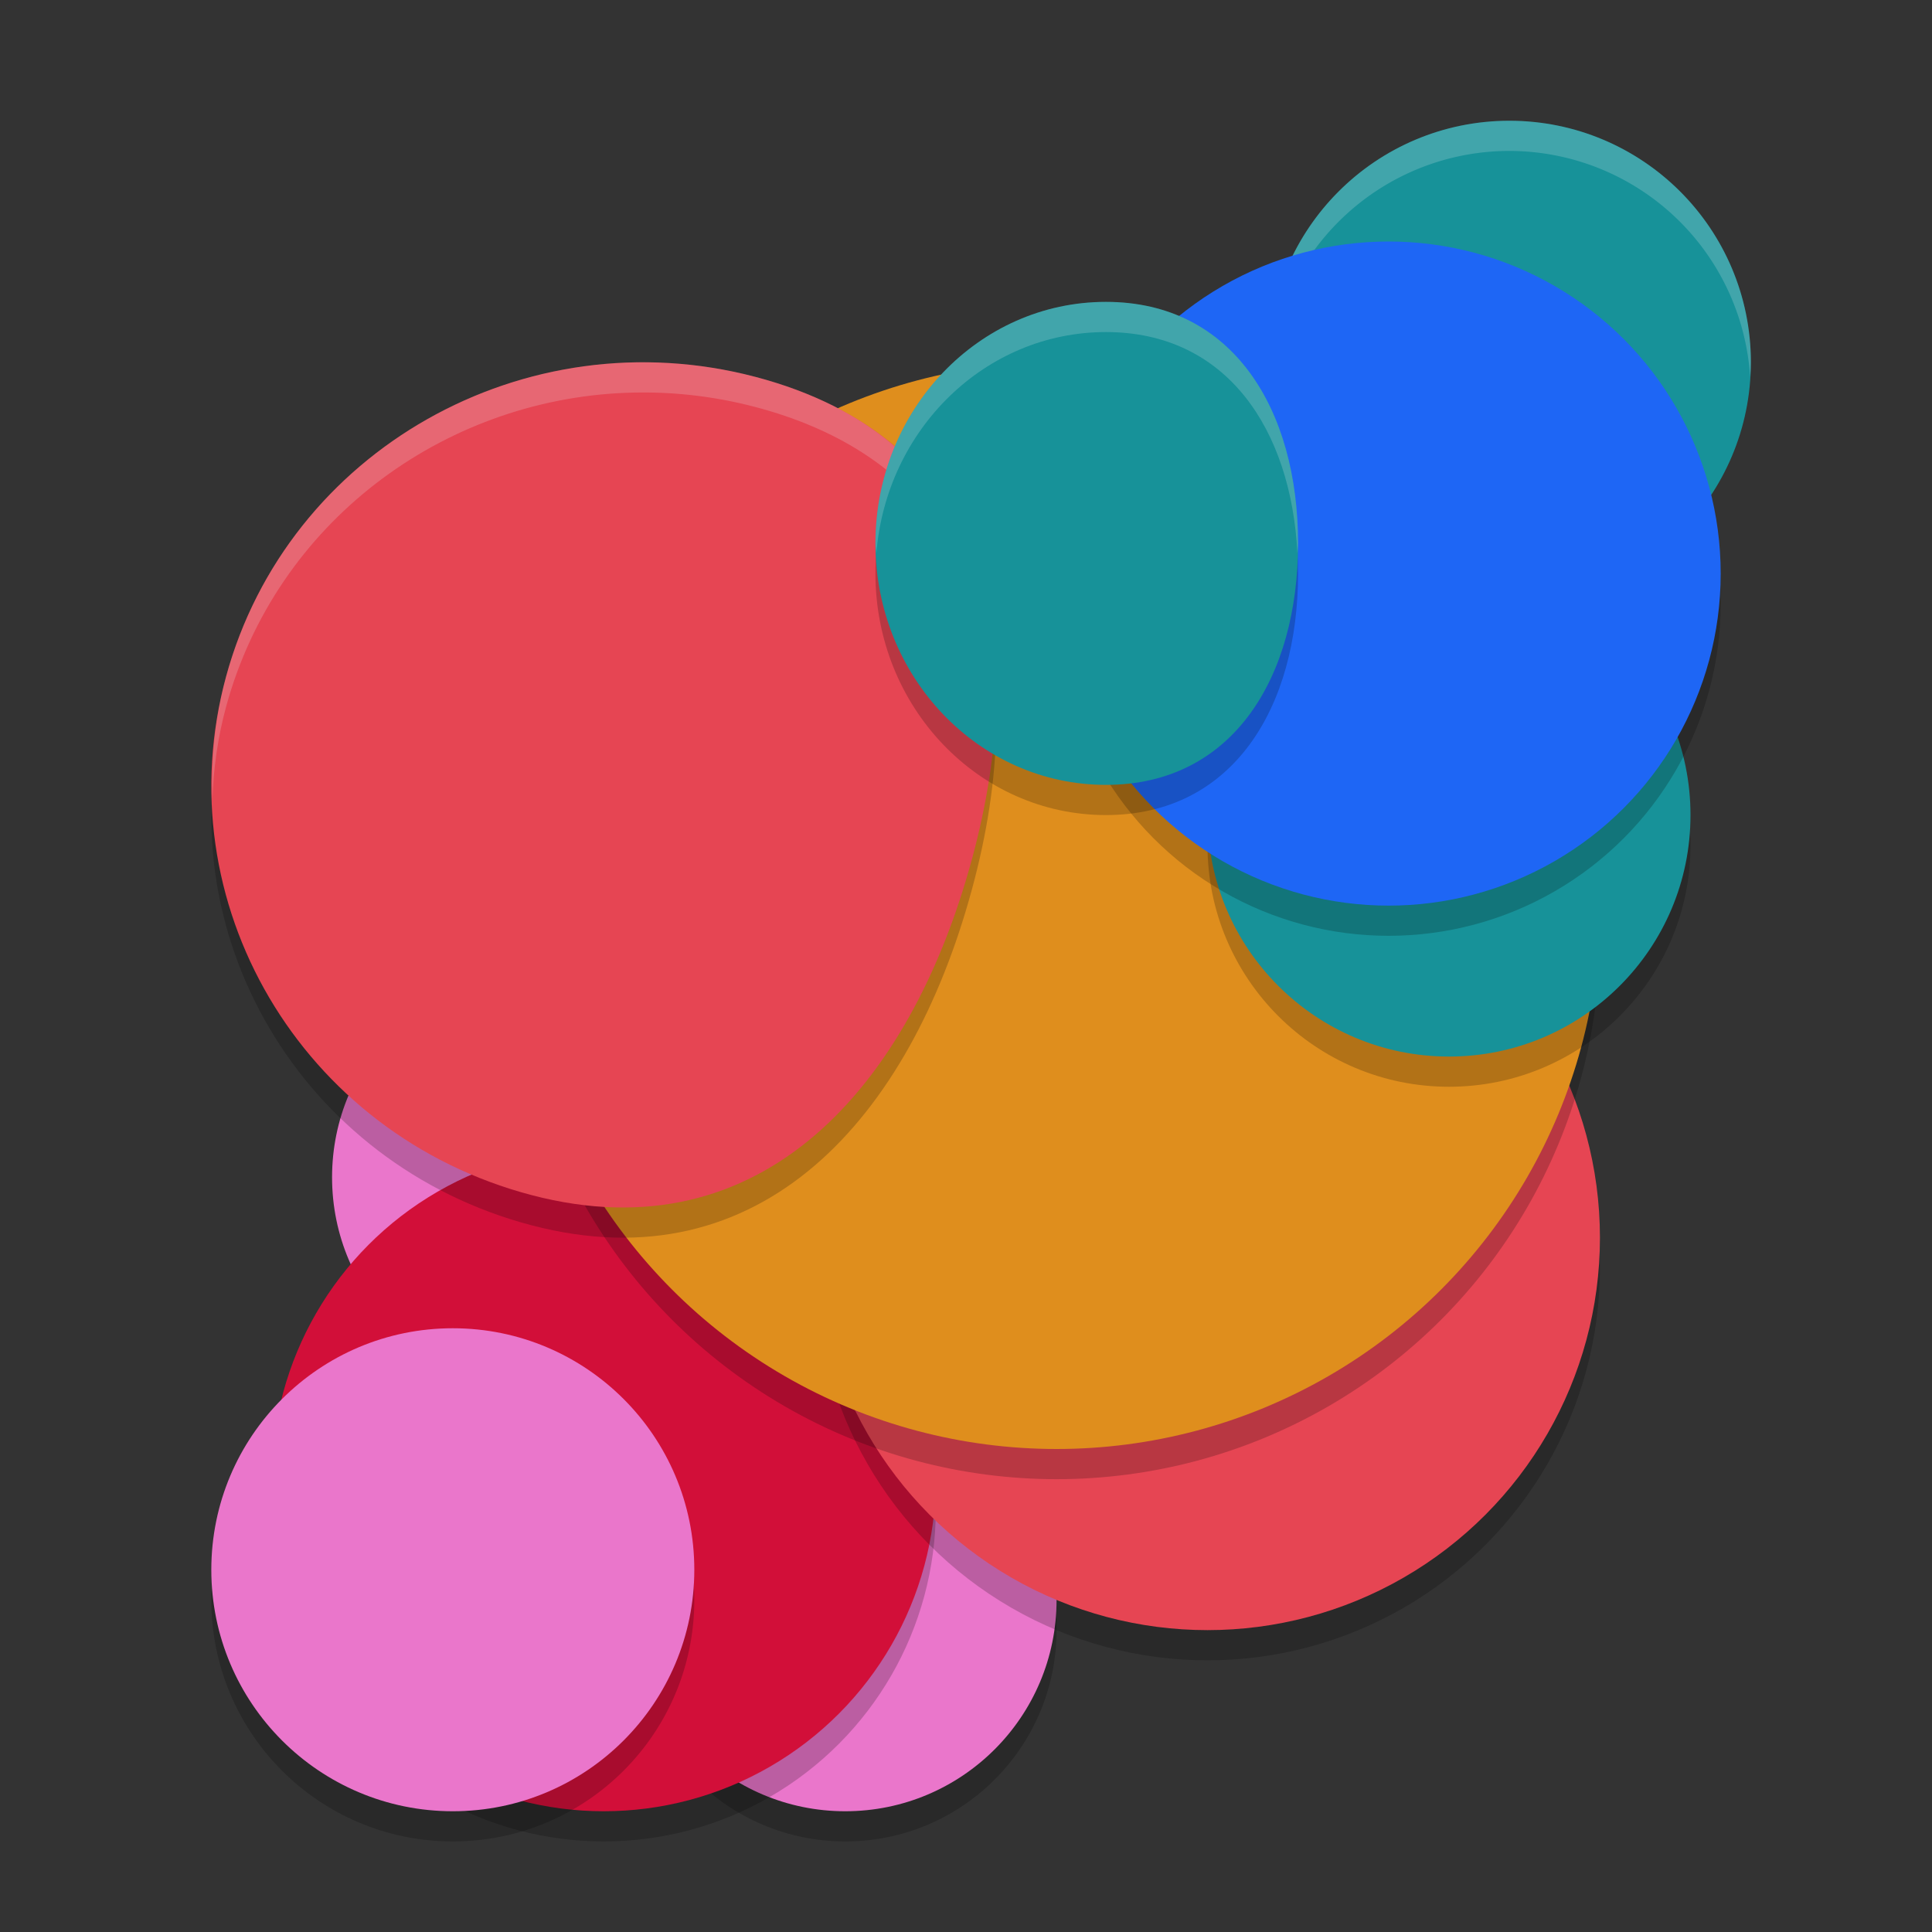 <svg xmlns="http://www.w3.org/2000/svg" width="64" height="64" version="1">
 <rect width="100%" height="100%" fill="#333333" stroke="none"/>
 <circle style="opacity:0.2" cx="28" cy="54" r="7"/>
 <circle style="fill:#ea76cb" cx="18" cy="39" r="7"/>
 <circle style="fill:#ea76cb" cx="28" cy="53" r="7"/>
 <circle style="opacity:0.2" cx="20" cy="50" r="11"/>
 <circle style="fill:#d20f39" cx="20" cy="49" r="11"/>
 <circle style="opacity:0.2" cx="40" cy="42" r="13"/>
 <circle style="fill:#e64553" cx="40" cy="41" r="13"/>
 <circle style="opacity:0.2" cx="35" cy="31" r="18"/>
 <circle style="fill:#df8e1d" cx="35" cy="30" r="18"/>
 <circle style="opacity:0.2" cx="15" cy="53" r="8"/>
 <circle style="fill:#ea76cb" cx="15" cy="52" r="8"/>
 <path style="opacity:0.2;fill-rule:evenodd" d="m 32.183,29.511 c -2.045,7.486 -6.944,13.084 -14.576,11.078 C 9.975,38.583 5.446,30.889 7.491,23.404 c 2.045,-7.486 9.89,-11.928 17.522,-9.922 7.632,2.006 9.215,8.544 7.17,16.03 z"/>
 <path style="fill:#e64553;fill-rule:evenodd" d="M 32.183,28.511 C 30.138,35.997 25.239,41.595 17.607,39.589 9.975,37.583 5.446,29.889 7.491,22.404 9.536,14.918 17.381,10.476 25.013,12.482 c 7.632,2.006 9.215,8.544 7.17,16.03 z"/>
 <path style="opacity:0.2;fill:#eff1f5;fill-rule:evenodd" d="M 21.799 12.01 C 21.444 11.998 21.09 11.998 20.738 12.012 C 14.644 12.249 9.154 16.32 7.492 22.402 C 7.119 23.769 6.989 25.14 7.035 26.484 C 7.072 25.463 7.211 24.431 7.492 23.402 C 9.154 17.32 14.644 13.249 20.738 13.012 C 22.145 12.957 23.581 13.104 25.012 13.48 C 30.475 14.916 32.807 18.688 32.955 23.455 C 33.115 18.219 30.851 14.015 25.012 12.48 C 23.938 12.198 22.863 12.046 21.799 12.01 z"/>
 <circle style="fill:#179299" cx="50" cy="12" r="8"/>
 <path style="opacity:0.2;fill:#eff1f5;fill-rule:evenodd" d="m 50,4 a 8,8 0 0 0 -8,8 8,8 0 0 0 0.023,0.4 A 8,8 0 0 1 50,5 8,8 0 0 1 57.975,12.477 8,8 0 0 0 58,12 8,8 0 0 0 50,4 Z"/>
 <circle style="opacity:0.2" cx="48" cy="28" r="8"/>
 <circle style="fill:#179299" cx="48" cy="27" r="8"/>
 <circle style="opacity:0.2" cx="46" cy="20" r="11"/>
 <circle style="fill:#1e66f5" cx="46" cy="19" r="11"/>
 <path style="opacity:0.2;fill-rule:evenodd" d="m 43,19 c 0,4.418 -2.146,8 -6.364,8 C 32.419,27 29,23.418 29,19 29,14.582 32.419,11 36.636,11 40.854,11 43,14.582 43,19 Z"/>
 <path style="fill:#179299;fill-rule:evenodd" d="m 43,18 c 0,4.418 -2.146,8 -6.364,8 C 32.419,26 29,22.418 29,18 29,13.582 32.419,10 36.636,10 40.854,10 43,13.582 43,18 Z"/>
 <path style="opacity:0.2;fill:#eff1f5;fill-rule:evenodd" d="M 36.637 10 C 32.419 10 29 13.582 29 18 C 29 18.112 29.021 18.218 29.031 18.328 C 29.358 14.225 32.636 11 36.637 11 C 40.639 11 42.771 14.227 42.979 18.332 C 42.985 18.221 43 18.114 43 18 C 43 13.582 40.854 10 36.637 10 z"/>
</svg>
